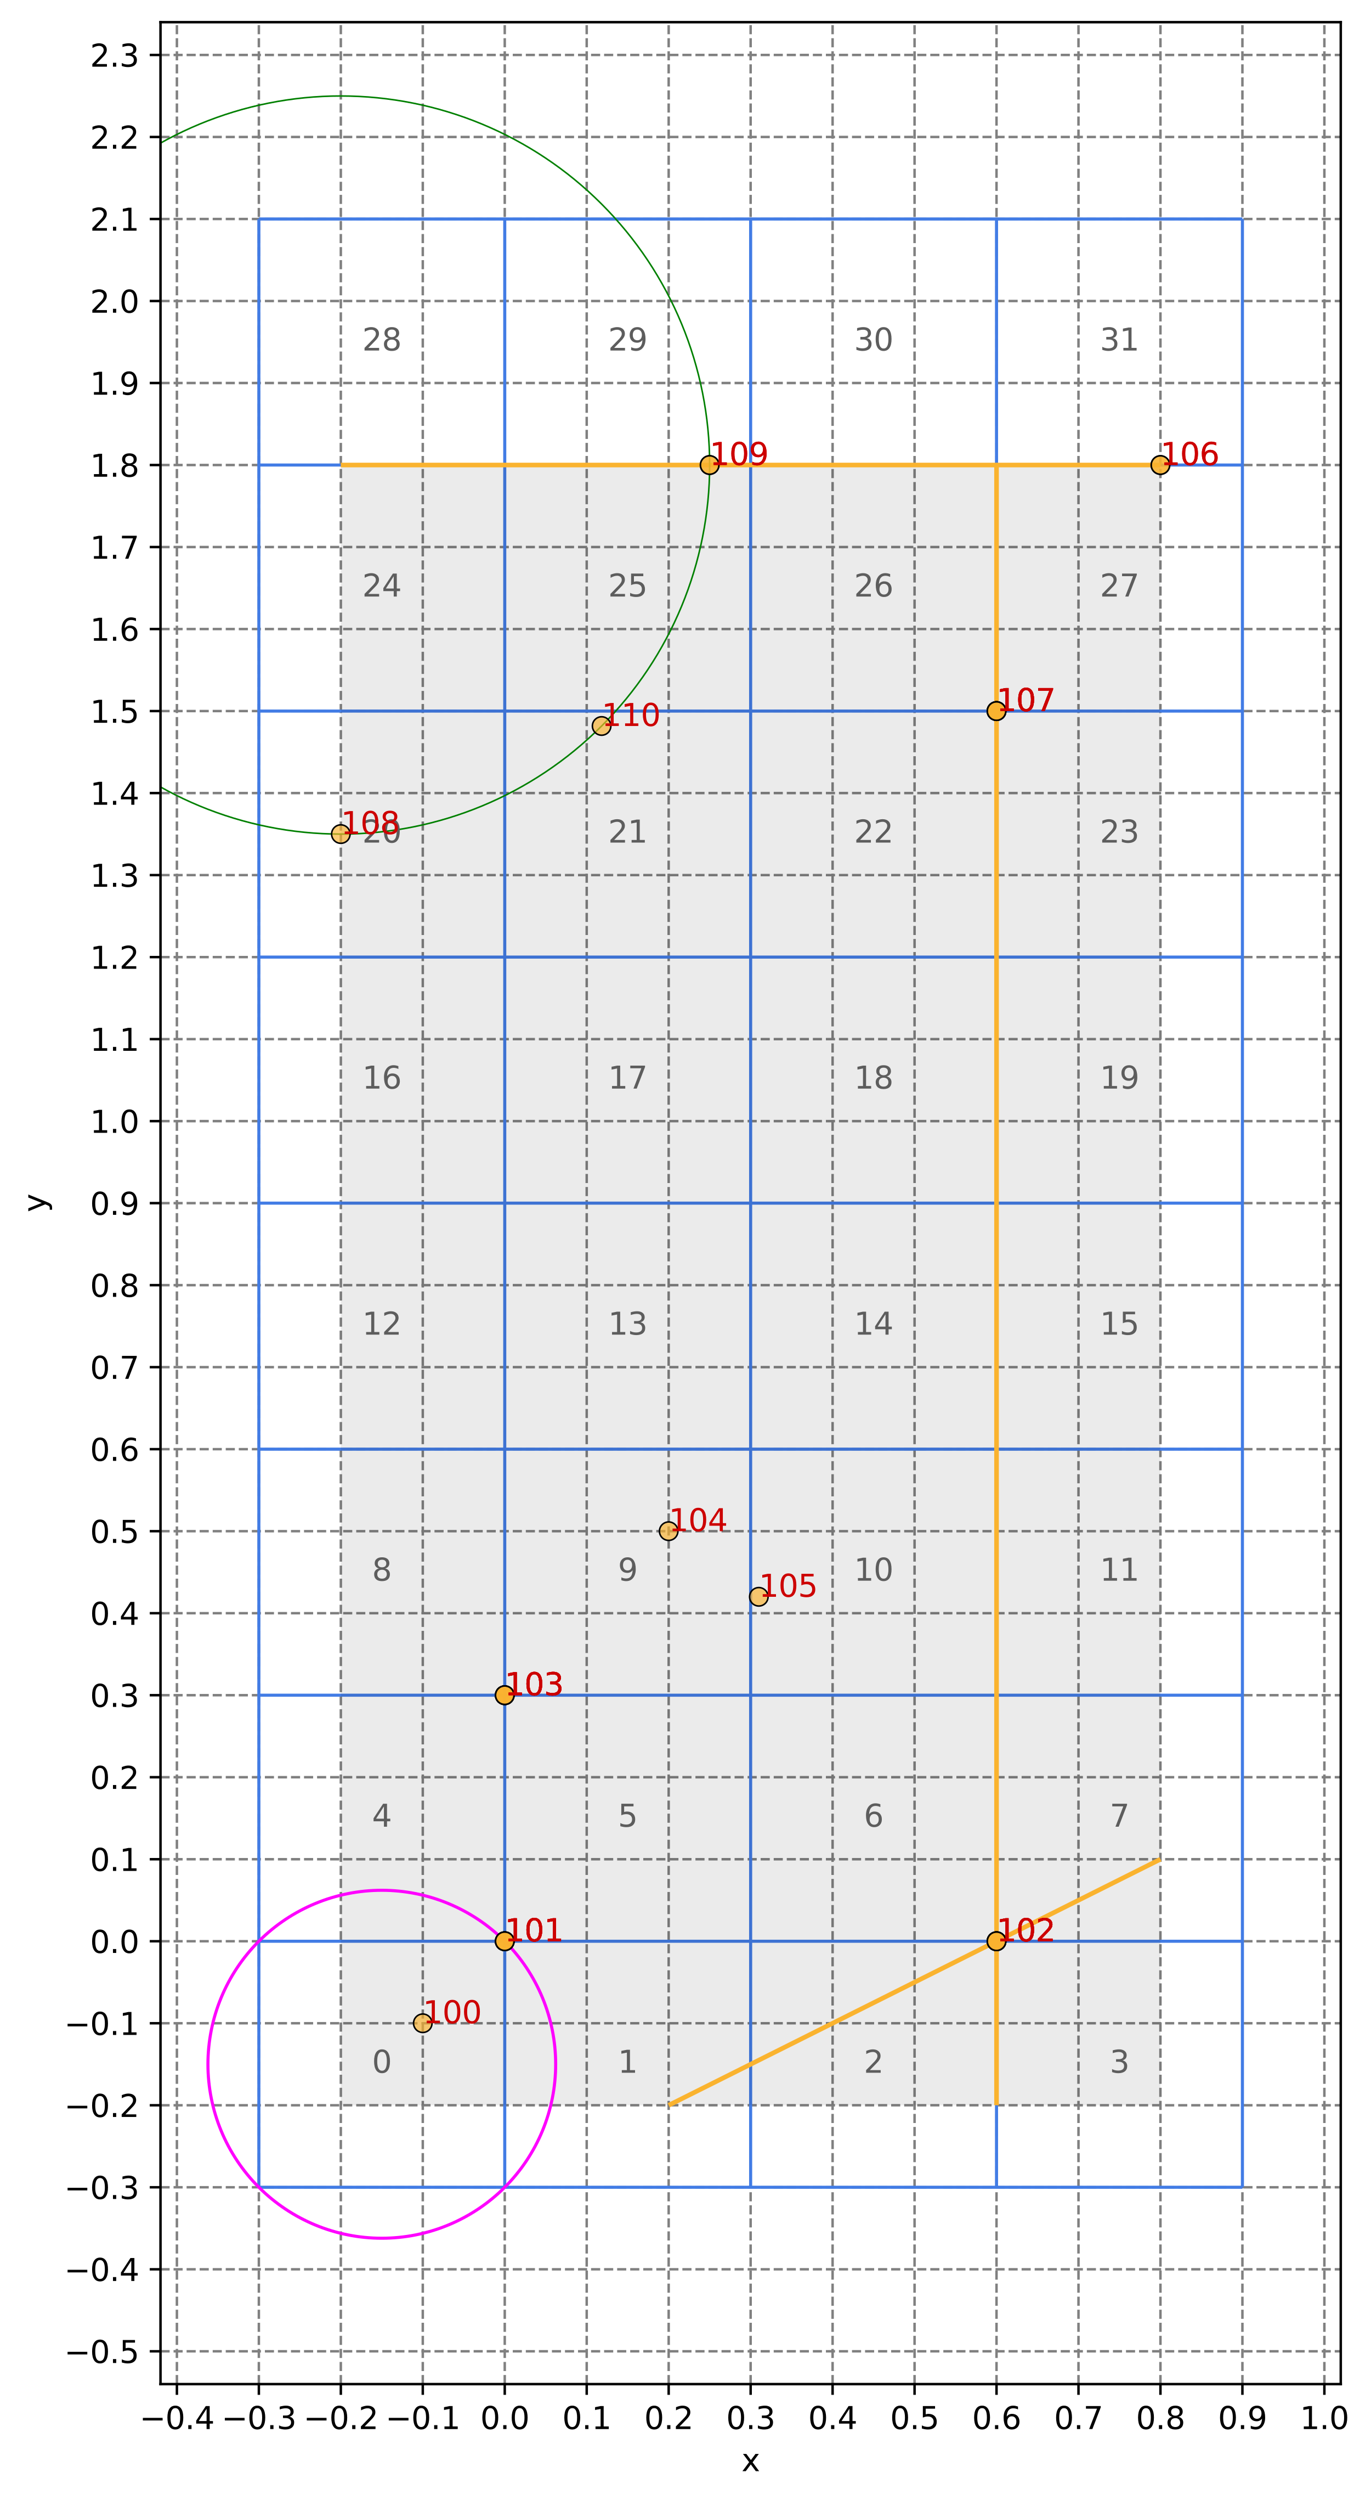 <?xml version="1.0" encoding="utf-8" standalone="no"?>
<!DOCTYPE svg PUBLIC "-//W3C//DTD SVG 1.1//EN"
  "http://www.w3.org/Graphics/SVG/1.1/DTD/svg11.dtd">
<svg xmlns:xlink="http://www.w3.org/1999/xlink" width="445.547pt" height="811.88pt" viewBox="0 0 445.547 811.88" xmlns="http://www.w3.org/2000/svg" version="1.1">
 <defs>
  <style type="text/css">*{stroke-linejoin: round; stroke-linecap: butt}</style>
 </defs>
 <g id="figure_1">
  <g id="patch_1">
   <path d="M 0 811.88 
L 445.547 811.88 
L 445.547 0 
L 0 0 
z
" style="fill: #ffffff"/>
  </g>
  <g id="axes_1">
   <g id="patch_2">
    <path d="M 52.161 774.323 
L 435.723 774.323 
L 435.723 7.2 
L 52.161 7.2 
z
" style="fill: #ffffff"/>
   </g>
   <g id="matplotlib.axis_1">
    <g id="xtick_1">
     <g id="line2d_1">
      <path d="M 57.488 774.323 
L 57.488 7.2 
" clip-path="url(#p097ead4826)" style="fill: none; stroke-dasharray: 2.96,1.28; stroke-dashoffset: 0; stroke: #808080; stroke-width: 0.8"/>
     </g>
     <g id="line2d_2">
      <defs>
       <path id="m573b7345fd" d="M 0 0 
L 0 3.5 
" style="stroke: #000000; stroke-width: 0.8"/>
      </defs>
      <g>
       <use xlink:href="#m573b7345fd" x="57.488" y="774.323" style="stroke: #000000; stroke-width: 0.8"/>
      </g>
     </g>
     <g id="text_1">
      <!-- −0.4 -->
      <g transform="translate(45.347 788.922)scale(0.1 -0.1)">
       <defs>
        <path id="DejaVuSans-2212" d="M 678 2272 
L 4684 2272 
L 4684 1741 
L 678 1741 
L 678 2272 
z
" transform="scale(0.016)"/>
        <path id="DejaVuSans-30" d="M 2034 4250 
Q 1547 4250 1301 3770 
Q 1056 3291 1056 2328 
Q 1056 1369 1301 889 
Q 1547 409 2034 409 
Q 2525 409 2770 889 
Q 3016 1369 3016 2328 
Q 3016 3291 2770 3770 
Q 2525 4250 2034 4250 
z
M 2034 4750 
Q 2819 4750 3233 4129 
Q 3647 3509 3647 2328 
Q 3647 1150 3233 529 
Q 2819 -91 2034 -91 
Q 1250 -91 836 529 
Q 422 1150 422 2328 
Q 422 3509 836 4129 
Q 1250 4750 2034 4750 
z
" transform="scale(0.016)"/>
        <path id="DejaVuSans-2e" d="M 684 794 
L 1344 794 
L 1344 0 
L 684 0 
L 684 794 
z
" transform="scale(0.016)"/>
        <path id="DejaVuSans-34" d="M 2419 4116 
L 825 1625 
L 2419 1625 
L 2419 4116 
z
M 2253 4666 
L 3047 4666 
L 3047 1625 
L 3713 1625 
L 3713 1100 
L 3047 1100 
L 3047 0 
L 2419 0 
L 2419 1100 
L 313 1100 
L 313 1709 
L 2253 4666 
z
" transform="scale(0.016)"/>
       </defs>
       <use xlink:href="#DejaVuSans-2212"/>
       <use xlink:href="#DejaVuSans-30" x="83.789"/>
       <use xlink:href="#DejaVuSans-2e" x="147.412"/>
       <use xlink:href="#DejaVuSans-34" x="179.199"/>
      </g>
     </g>
    </g>
    <g id="xtick_2">
     <g id="line2d_3">
      <path d="M 84.124 774.323 
L 84.124 7.2 
" clip-path="url(#p097ead4826)" style="fill: none; stroke-dasharray: 2.96,1.28; stroke-dashoffset: 0; stroke: #808080; stroke-width: 0.8"/>
     </g>
     <g id="line2d_4">
      <g>
       <use xlink:href="#m573b7345fd" x="84.124" y="774.323" style="stroke: #000000; stroke-width: 0.8"/>
      </g>
     </g>
     <g id="text_2">
      <!-- −0.3 -->
      <g transform="translate(71.983 788.922)scale(0.1 -0.1)">
       <defs>
        <path id="DejaVuSans-33" d="M 2597 2516 
Q 3050 2419 3304 2112 
Q 3559 1806 3559 1356 
Q 3559 666 3084 287 
Q 2609 -91 1734 -91 
Q 1441 -91 1130 -33 
Q 819 25 488 141 
L 488 750 
Q 750 597 1062 519 
Q 1375 441 1716 441 
Q 2309 441 2620 675 
Q 2931 909 2931 1356 
Q 2931 1769 2642 2001 
Q 2353 2234 1838 2234 
L 1294 2234 
L 1294 2753 
L 1863 2753 
Q 2328 2753 2575 2939 
Q 2822 3125 2822 3475 
Q 2822 3834 2567 4026 
Q 2313 4219 1838 4219 
Q 1578 4219 1281 4162 
Q 984 4106 628 3988 
L 628 4550 
Q 988 4650 1302 4700 
Q 1616 4750 1894 4750 
Q 2613 4750 3031 4423 
Q 3450 4097 3450 3541 
Q 3450 3153 3228 2886 
Q 3006 2619 2597 2516 
z
" transform="scale(0.016)"/>
       </defs>
       <use xlink:href="#DejaVuSans-2212"/>
       <use xlink:href="#DejaVuSans-30" x="83.789"/>
       <use xlink:href="#DejaVuSans-2e" x="147.412"/>
       <use xlink:href="#DejaVuSans-33" x="179.199"/>
      </g>
     </g>
    </g>
    <g id="xtick_3">
     <g id="line2d_5">
      <path d="M 110.761 774.323 
L 110.761 7.2 
" clip-path="url(#p097ead4826)" style="fill: none; stroke-dasharray: 2.96,1.28; stroke-dashoffset: 0; stroke: #808080; stroke-width: 0.8"/>
     </g>
     <g id="line2d_6">
      <g>
       <use xlink:href="#m573b7345fd" x="110.761" y="774.323" style="stroke: #000000; stroke-width: 0.8"/>
      </g>
     </g>
     <g id="text_3">
      <!-- −0.2 -->
      <g transform="translate(98.619 788.922)scale(0.1 -0.1)">
       <defs>
        <path id="DejaVuSans-32" d="M 1228 531 
L 3431 531 
L 3431 0 
L 469 0 
L 469 531 
Q 828 903 1448 1529 
Q 2069 2156 2228 2338 
Q 2531 2678 2651 2914 
Q 2772 3150 2772 3378 
Q 2772 3750 2511 3984 
Q 2250 4219 1831 4219 
Q 1534 4219 1204 4116 
Q 875 4013 500 3803 
L 500 4441 
Q 881 4594 1212 4672 
Q 1544 4750 1819 4750 
Q 2544 4750 2975 4387 
Q 3406 4025 3406 3419 
Q 3406 3131 3298 2873 
Q 3191 2616 2906 2266 
Q 2828 2175 2409 1742 
Q 1991 1309 1228 531 
z
" transform="scale(0.016)"/>
       </defs>
       <use xlink:href="#DejaVuSans-2212"/>
       <use xlink:href="#DejaVuSans-30" x="83.789"/>
       <use xlink:href="#DejaVuSans-2e" x="147.412"/>
       <use xlink:href="#DejaVuSans-32" x="179.199"/>
      </g>
     </g>
    </g>
    <g id="xtick_4">
     <g id="line2d_7">
      <path d="M 137.397 774.323 
L 137.397 7.2 
" clip-path="url(#p097ead4826)" style="fill: none; stroke-dasharray: 2.96,1.28; stroke-dashoffset: 0; stroke: #808080; stroke-width: 0.8"/>
     </g>
     <g id="line2d_8">
      <g>
       <use xlink:href="#m573b7345fd" x="137.397" y="774.323" style="stroke: #000000; stroke-width: 0.8"/>
      </g>
     </g>
     <g id="text_4">
      <!-- −0.1 -->
      <g transform="translate(125.255 788.922)scale(0.1 -0.1)">
       <defs>
        <path id="DejaVuSans-31" d="M 794 531 
L 1825 531 
L 1825 4091 
L 703 3866 
L 703 4441 
L 1819 4666 
L 2450 4666 
L 2450 531 
L 3481 531 
L 3481 0 
L 794 0 
L 794 531 
z
" transform="scale(0.016)"/>
       </defs>
       <use xlink:href="#DejaVuSans-2212"/>
       <use xlink:href="#DejaVuSans-30" x="83.789"/>
       <use xlink:href="#DejaVuSans-2e" x="147.412"/>
       <use xlink:href="#DejaVuSans-31" x="179.199"/>
      </g>
     </g>
    </g>
    <g id="xtick_5">
     <g id="line2d_9">
      <path d="M 164.033 774.323 
L 164.033 7.2 
" clip-path="url(#p097ead4826)" style="fill: none; stroke-dasharray: 2.96,1.28; stroke-dashoffset: 0; stroke: #808080; stroke-width: 0.8"/>
     </g>
     <g id="line2d_10">
      <g>
       <use xlink:href="#m573b7345fd" x="164.033" y="774.323" style="stroke: #000000; stroke-width: 0.8"/>
      </g>
     </g>
     <g id="text_5">
      <!-- 0.0 -->
      <g transform="translate(156.082 788.922)scale(0.1 -0.1)">
       <use xlink:href="#DejaVuSans-30"/>
       <use xlink:href="#DejaVuSans-2e" x="63.623"/>
       <use xlink:href="#DejaVuSans-30" x="95.41"/>
      </g>
     </g>
    </g>
    <g id="xtick_6">
     <g id="line2d_11">
      <path d="M 190.669 774.323 
L 190.669 7.2 
" clip-path="url(#p097ead4826)" style="fill: none; stroke-dasharray: 2.96,1.28; stroke-dashoffset: 0; stroke: #808080; stroke-width: 0.8"/>
     </g>
     <g id="line2d_12">
      <g>
       <use xlink:href="#m573b7345fd" x="190.669" y="774.323" style="stroke: #000000; stroke-width: 0.8"/>
      </g>
     </g>
     <g id="text_6">
      <!-- 0.1 -->
      <g transform="translate(182.718 788.922)scale(0.1 -0.1)">
       <use xlink:href="#DejaVuSans-30"/>
       <use xlink:href="#DejaVuSans-2e" x="63.623"/>
       <use xlink:href="#DejaVuSans-31" x="95.41"/>
      </g>
     </g>
    </g>
    <g id="xtick_7">
     <g id="line2d_13">
      <path d="M 217.306 774.323 
L 217.306 7.2 
" clip-path="url(#p097ead4826)" style="fill: none; stroke-dasharray: 2.96,1.28; stroke-dashoffset: 0; stroke: #808080; stroke-width: 0.8"/>
     </g>
     <g id="line2d_14">
      <g>
       <use xlink:href="#m573b7345fd" x="217.306" y="774.323" style="stroke: #000000; stroke-width: 0.8"/>
      </g>
     </g>
     <g id="text_7">
      <!-- 0.2 -->
      <g transform="translate(209.354 788.922)scale(0.1 -0.1)">
       <use xlink:href="#DejaVuSans-30"/>
       <use xlink:href="#DejaVuSans-2e" x="63.623"/>
       <use xlink:href="#DejaVuSans-32" x="95.41"/>
      </g>
     </g>
    </g>
    <g id="xtick_8">
     <g id="line2d_15">
      <path d="M 243.942 774.323 
L 243.942 7.2 
" clip-path="url(#p097ead4826)" style="fill: none; stroke-dasharray: 2.96,1.28; stroke-dashoffset: 0; stroke: #808080; stroke-width: 0.8"/>
     </g>
     <g id="line2d_16">
      <g>
       <use xlink:href="#m573b7345fd" x="243.942" y="774.323" style="stroke: #000000; stroke-width: 0.8"/>
      </g>
     </g>
     <g id="text_8">
      <!-- 0.3 -->
      <g transform="translate(235.99 788.922)scale(0.1 -0.1)">
       <use xlink:href="#DejaVuSans-30"/>
       <use xlink:href="#DejaVuSans-2e" x="63.623"/>
       <use xlink:href="#DejaVuSans-33" x="95.41"/>
      </g>
     </g>
    </g>
    <g id="xtick_9">
     <g id="line2d_17">
      <path d="M 270.578 774.323 
L 270.578 7.2 
" clip-path="url(#p097ead4826)" style="fill: none; stroke-dasharray: 2.96,1.28; stroke-dashoffset: 0; stroke: #808080; stroke-width: 0.8"/>
     </g>
     <g id="line2d_18">
      <g>
       <use xlink:href="#m573b7345fd" x="270.578" y="774.323" style="stroke: #000000; stroke-width: 0.8"/>
      </g>
     </g>
     <g id="text_9">
      <!-- 0.4 -->
      <g transform="translate(262.626 788.922)scale(0.1 -0.1)">
       <use xlink:href="#DejaVuSans-30"/>
       <use xlink:href="#DejaVuSans-2e" x="63.623"/>
       <use xlink:href="#DejaVuSans-34" x="95.41"/>
      </g>
     </g>
    </g>
    <g id="xtick_10">
     <g id="line2d_19">
      <path d="M 297.214 774.323 
L 297.214 7.2 
" clip-path="url(#p097ead4826)" style="fill: none; stroke-dasharray: 2.96,1.28; stroke-dashoffset: 0; stroke: #808080; stroke-width: 0.8"/>
     </g>
     <g id="line2d_20">
      <g>
       <use xlink:href="#m573b7345fd" x="297.214" y="774.323" style="stroke: #000000; stroke-width: 0.8"/>
      </g>
     </g>
     <g id="text_10">
      <!-- 0.5 -->
      <g transform="translate(289.263 788.922)scale(0.1 -0.1)">
       <defs>
        <path id="DejaVuSans-35" d="M 691 4666 
L 3169 4666 
L 3169 4134 
L 1269 4134 
L 1269 2991 
Q 1406 3038 1543 3061 
Q 1681 3084 1819 3084 
Q 2600 3084 3056 2656 
Q 3513 2228 3513 1497 
Q 3513 744 3044 326 
Q 2575 -91 1722 -91 
Q 1428 -91 1123 -41 
Q 819 9 494 109 
L 494 744 
Q 775 591 1075 516 
Q 1375 441 1709 441 
Q 2250 441 2565 725 
Q 2881 1009 2881 1497 
Q 2881 1984 2565 2268 
Q 2250 2553 1709 2553 
Q 1456 2553 1204 2497 
Q 953 2441 691 2322 
L 691 4666 
z
" transform="scale(0.016)"/>
       </defs>
       <use xlink:href="#DejaVuSans-30"/>
       <use xlink:href="#DejaVuSans-2e" x="63.623"/>
       <use xlink:href="#DejaVuSans-35" x="95.41"/>
      </g>
     </g>
    </g>
    <g id="xtick_11">
     <g id="line2d_21">
      <path d="M 323.85 774.323 
L 323.85 7.2 
" clip-path="url(#p097ead4826)" style="fill: none; stroke-dasharray: 2.96,1.28; stroke-dashoffset: 0; stroke: #808080; stroke-width: 0.8"/>
     </g>
     <g id="line2d_22">
      <g>
       <use xlink:href="#m573b7345fd" x="323.85" y="774.323" style="stroke: #000000; stroke-width: 0.8"/>
      </g>
     </g>
     <g id="text_11">
      <!-- 0.6 -->
      <g transform="translate(315.899 788.922)scale(0.1 -0.1)">
       <defs>
        <path id="DejaVuSans-36" d="M 2113 2584 
Q 1688 2584 1439 2293 
Q 1191 2003 1191 1497 
Q 1191 994 1439 701 
Q 1688 409 2113 409 
Q 2538 409 2786 701 
Q 3034 994 3034 1497 
Q 3034 2003 2786 2293 
Q 2538 2584 2113 2584 
z
M 3366 4563 
L 3366 3988 
Q 3128 4100 2886 4159 
Q 2644 4219 2406 4219 
Q 1781 4219 1451 3797 
Q 1122 3375 1075 2522 
Q 1259 2794 1537 2939 
Q 1816 3084 2150 3084 
Q 2853 3084 3261 2657 
Q 3669 2231 3669 1497 
Q 3669 778 3244 343 
Q 2819 -91 2113 -91 
Q 1303 -91 875 529 
Q 447 1150 447 2328 
Q 447 3434 972 4092 
Q 1497 4750 2381 4750 
Q 2619 4750 2861 4703 
Q 3103 4656 3366 4563 
z
" transform="scale(0.016)"/>
       </defs>
       <use xlink:href="#DejaVuSans-30"/>
       <use xlink:href="#DejaVuSans-2e" x="63.623"/>
       <use xlink:href="#DejaVuSans-36" x="95.41"/>
      </g>
     </g>
    </g>
    <g id="xtick_12">
     <g id="line2d_23">
      <path d="M 350.487 774.323 
L 350.487 7.2 
" clip-path="url(#p097ead4826)" style="fill: none; stroke-dasharray: 2.96,1.28; stroke-dashoffset: 0; stroke: #808080; stroke-width: 0.8"/>
     </g>
     <g id="line2d_24">
      <g>
       <use xlink:href="#m573b7345fd" x="350.487" y="774.323" style="stroke: #000000; stroke-width: 0.8"/>
      </g>
     </g>
     <g id="text_12">
      <!-- 0.7 -->
      <g transform="translate(342.535 788.922)scale(0.1 -0.1)">
       <defs>
        <path id="DejaVuSans-37" d="M 525 4666 
L 3525 4666 
L 3525 4397 
L 1831 0 
L 1172 0 
L 2766 4134 
L 525 4134 
L 525 4666 
z
" transform="scale(0.016)"/>
       </defs>
       <use xlink:href="#DejaVuSans-30"/>
       <use xlink:href="#DejaVuSans-2e" x="63.623"/>
       <use xlink:href="#DejaVuSans-37" x="95.41"/>
      </g>
     </g>
    </g>
    <g id="xtick_13">
     <g id="line2d_25">
      <path d="M 377.123 774.323 
L 377.123 7.2 
" clip-path="url(#p097ead4826)" style="fill: none; stroke-dasharray: 2.96,1.28; stroke-dashoffset: 0; stroke: #808080; stroke-width: 0.8"/>
     </g>
     <g id="line2d_26">
      <g>
       <use xlink:href="#m573b7345fd" x="377.123" y="774.323" style="stroke: #000000; stroke-width: 0.8"/>
      </g>
     </g>
     <g id="text_13">
      <!-- 0.8 -->
      <g transform="translate(369.171 788.922)scale(0.1 -0.1)">
       <defs>
        <path id="DejaVuSans-38" d="M 2034 2216 
Q 1584 2216 1326 1975 
Q 1069 1734 1069 1313 
Q 1069 891 1326 650 
Q 1584 409 2034 409 
Q 2484 409 2743 651 
Q 3003 894 3003 1313 
Q 3003 1734 2745 1975 
Q 2488 2216 2034 2216 
z
M 1403 2484 
Q 997 2584 770 2862 
Q 544 3141 544 3541 
Q 544 4100 942 4425 
Q 1341 4750 2034 4750 
Q 2731 4750 3128 4425 
Q 3525 4100 3525 3541 
Q 3525 3141 3298 2862 
Q 3072 2584 2669 2484 
Q 3125 2378 3379 2068 
Q 3634 1759 3634 1313 
Q 3634 634 3220 271 
Q 2806 -91 2034 -91 
Q 1263 -91 848 271 
Q 434 634 434 1313 
Q 434 1759 690 2068 
Q 947 2378 1403 2484 
z
M 1172 3481 
Q 1172 3119 1398 2916 
Q 1625 2713 2034 2713 
Q 2441 2713 2670 2916 
Q 2900 3119 2900 3481 
Q 2900 3844 2670 4047 
Q 2441 4250 2034 4250 
Q 1625 4250 1398 4047 
Q 1172 3844 1172 3481 
z
" transform="scale(0.016)"/>
       </defs>
       <use xlink:href="#DejaVuSans-30"/>
       <use xlink:href="#DejaVuSans-2e" x="63.623"/>
       <use xlink:href="#DejaVuSans-38" x="95.41"/>
      </g>
     </g>
    </g>
    <g id="xtick_14">
     <g id="line2d_27">
      <path d="M 403.759 774.323 
L 403.759 7.2 
" clip-path="url(#p097ead4826)" style="fill: none; stroke-dasharray: 2.96,1.28; stroke-dashoffset: 0; stroke: #808080; stroke-width: 0.8"/>
     </g>
     <g id="line2d_28">
      <g>
       <use xlink:href="#m573b7345fd" x="403.759" y="774.323" style="stroke: #000000; stroke-width: 0.8"/>
      </g>
     </g>
     <g id="text_14">
      <!-- 0.9 -->
      <g transform="translate(395.808 788.922)scale(0.1 -0.1)">
       <defs>
        <path id="DejaVuSans-39" d="M 703 97 
L 703 672 
Q 941 559 1184 500 
Q 1428 441 1663 441 
Q 2288 441 2617 861 
Q 2947 1281 2994 2138 
Q 2813 1869 2534 1725 
Q 2256 1581 1919 1581 
Q 1219 1581 811 2004 
Q 403 2428 403 3163 
Q 403 3881 828 4315 
Q 1253 4750 1959 4750 
Q 2769 4750 3195 4129 
Q 3622 3509 3622 2328 
Q 3622 1225 3098 567 
Q 2575 -91 1691 -91 
Q 1453 -91 1209 -44 
Q 966 3 703 97 
z
M 1959 2075 
Q 2384 2075 2632 2365 
Q 2881 2656 2881 3163 
Q 2881 3666 2632 3958 
Q 2384 4250 1959 4250 
Q 1534 4250 1286 3958 
Q 1038 3666 1038 3163 
Q 1038 2656 1286 2365 
Q 1534 2075 1959 2075 
z
" transform="scale(0.016)"/>
       </defs>
       <use xlink:href="#DejaVuSans-30"/>
       <use xlink:href="#DejaVuSans-2e" x="63.623"/>
       <use xlink:href="#DejaVuSans-39" x="95.41"/>
      </g>
     </g>
    </g>
    <g id="xtick_15">
     <g id="line2d_29">
      <path d="M 430.395 774.323 
L 430.395 7.2 
" clip-path="url(#p097ead4826)" style="fill: none; stroke-dasharray: 2.96,1.28; stroke-dashoffset: 0; stroke: #808080; stroke-width: 0.8"/>
     </g>
     <g id="line2d_30">
      <g>
       <use xlink:href="#m573b7345fd" x="430.395" y="774.323" style="stroke: #000000; stroke-width: 0.8"/>
      </g>
     </g>
     <g id="text_15">
      <!-- 1.0 -->
      <g transform="translate(422.444 788.922)scale(0.1 -0.1)">
       <use xlink:href="#DejaVuSans-31"/>
       <use xlink:href="#DejaVuSans-2e" x="63.623"/>
       <use xlink:href="#DejaVuSans-30" x="95.41"/>
      </g>
     </g>
    </g>
    <g id="text_16">
     <!-- x -->
     <g transform="translate(240.982 802.6)scale(0.1 -0.1)">
      <defs>
       <path id="DejaVuSans-78" d="M 3513 3500 
L 2247 1797 
L 3578 0 
L 2900 0 
L 1881 1375 
L 863 0 
L 184 0 
L 1544 1831 
L 300 3500 
L 978 3500 
L 1906 2253 
L 2834 3500 
L 3513 3500 
z
" transform="scale(0.016)"/>
      </defs>
      <use xlink:href="#DejaVuSans-78"/>
     </g>
    </g>
   </g>
   <g id="matplotlib.axis_2">
    <g id="ytick_1">
     <g id="line2d_31">
      <path d="M 52.161 763.669 
L 435.723 763.669 
" clip-path="url(#p097ead4826)" style="fill: none; stroke-dasharray: 2.96,1.28; stroke-dashoffset: 0; stroke: #808080; stroke-width: 0.8"/>
     </g>
     <g id="line2d_32">
      <defs>
       <path id="mc893348d61" d="M 0 0 
L -3.5 0 
" style="stroke: #000000; stroke-width: 0.8"/>
      </defs>
      <g>
       <use xlink:href="#mc893348d61" x="52.161" y="763.669" style="stroke: #000000; stroke-width: 0.8"/>
      </g>
     </g>
     <g id="text_17">
      <!-- −0.5 -->
      <g transform="translate(20.878 767.468)scale(0.1 -0.1)">
       <use xlink:href="#DejaVuSans-2212"/>
       <use xlink:href="#DejaVuSans-30" x="83.789"/>
       <use xlink:href="#DejaVuSans-2e" x="147.412"/>
       <use xlink:href="#DejaVuSans-35" x="179.199"/>
      </g>
     </g>
    </g>
    <g id="ytick_2">
     <g id="line2d_33">
      <path d="M 52.161 737.033 
L 435.723 737.033 
" clip-path="url(#p097ead4826)" style="fill: none; stroke-dasharray: 2.96,1.28; stroke-dashoffset: 0; stroke: #808080; stroke-width: 0.8"/>
     </g>
     <g id="line2d_34">
      <g>
       <use xlink:href="#mc893348d61" x="52.161" y="737.033" style="stroke: #000000; stroke-width: 0.8"/>
      </g>
     </g>
     <g id="text_18">
      <!-- −0.4 -->
      <g transform="translate(20.878 740.832)scale(0.1 -0.1)">
       <use xlink:href="#DejaVuSans-2212"/>
       <use xlink:href="#DejaVuSans-30" x="83.789"/>
       <use xlink:href="#DejaVuSans-2e" x="147.412"/>
       <use xlink:href="#DejaVuSans-34" x="179.199"/>
      </g>
     </g>
    </g>
    <g id="ytick_3">
     <g id="line2d_35">
      <path d="M 52.161 710.396 
L 435.723 710.396 
" clip-path="url(#p097ead4826)" style="fill: none; stroke-dasharray: 2.96,1.28; stroke-dashoffset: 0; stroke: #808080; stroke-width: 0.8"/>
     </g>
     <g id="line2d_36">
      <g>
       <use xlink:href="#mc893348d61" x="52.161" y="710.396" style="stroke: #000000; stroke-width: 0.8"/>
      </g>
     </g>
     <g id="text_19">
      <!-- −0.3 -->
      <g transform="translate(20.878 714.196)scale(0.1 -0.1)">
       <use xlink:href="#DejaVuSans-2212"/>
       <use xlink:href="#DejaVuSans-30" x="83.789"/>
       <use xlink:href="#DejaVuSans-2e" x="147.412"/>
       <use xlink:href="#DejaVuSans-33" x="179.199"/>
      </g>
     </g>
    </g>
    <g id="ytick_4">
     <g id="line2d_37">
      <path d="M 52.161 683.76 
L 435.723 683.76 
" clip-path="url(#p097ead4826)" style="fill: none; stroke-dasharray: 2.96,1.28; stroke-dashoffset: 0; stroke: #808080; stroke-width: 0.8"/>
     </g>
     <g id="line2d_38">
      <g>
       <use xlink:href="#mc893348d61" x="52.161" y="683.76" style="stroke: #000000; stroke-width: 0.8"/>
      </g>
     </g>
     <g id="text_20">
      <!-- −0.2 -->
      <g transform="translate(20.878 687.559)scale(0.1 -0.1)">
       <use xlink:href="#DejaVuSans-2212"/>
       <use xlink:href="#DejaVuSans-30" x="83.789"/>
       <use xlink:href="#DejaVuSans-2e" x="147.412"/>
       <use xlink:href="#DejaVuSans-32" x="179.199"/>
      </g>
     </g>
    </g>
    <g id="ytick_5">
     <g id="line2d_39">
      <path d="M 52.161 657.124 
L 435.723 657.124 
" clip-path="url(#p097ead4826)" style="fill: none; stroke-dasharray: 2.96,1.28; stroke-dashoffset: 0; stroke: #808080; stroke-width: 0.8"/>
     </g>
     <g id="line2d_40">
      <g>
       <use xlink:href="#mc893348d61" x="52.161" y="657.124" style="stroke: #000000; stroke-width: 0.8"/>
      </g>
     </g>
     <g id="text_21">
      <!-- −0.1 -->
      <g transform="translate(20.878 660.923)scale(0.1 -0.1)">
       <use xlink:href="#DejaVuSans-2212"/>
       <use xlink:href="#DejaVuSans-30" x="83.789"/>
       <use xlink:href="#DejaVuSans-2e" x="147.412"/>
       <use xlink:href="#DejaVuSans-31" x="179.199"/>
      </g>
     </g>
    </g>
    <g id="ytick_6">
     <g id="line2d_41">
      <path d="M 52.161 630.488 
L 435.723 630.488 
" clip-path="url(#p097ead4826)" style="fill: none; stroke-dasharray: 2.96,1.28; stroke-dashoffset: 0; stroke: #808080; stroke-width: 0.8"/>
     </g>
     <g id="line2d_42">
      <g>
       <use xlink:href="#mc893348d61" x="52.161" y="630.488" style="stroke: #000000; stroke-width: 0.8"/>
      </g>
     </g>
     <g id="text_22">
      <!-- 0.0 -->
      <g transform="translate(29.258 634.287)scale(0.1 -0.1)">
       <use xlink:href="#DejaVuSans-30"/>
       <use xlink:href="#DejaVuSans-2e" x="63.623"/>
       <use xlink:href="#DejaVuSans-30" x="95.41"/>
      </g>
     </g>
    </g>
    <g id="ytick_7">
     <g id="line2d_43">
      <path d="M 52.161 603.851 
L 435.723 603.851 
" clip-path="url(#p097ead4826)" style="fill: none; stroke-dasharray: 2.96,1.28; stroke-dashoffset: 0; stroke: #808080; stroke-width: 0.8"/>
     </g>
     <g id="line2d_44">
      <g>
       <use xlink:href="#mc893348d61" x="52.161" y="603.851" style="stroke: #000000; stroke-width: 0.8"/>
      </g>
     </g>
     <g id="text_23">
      <!-- 0.1 -->
      <g transform="translate(29.258 607.651)scale(0.1 -0.1)">
       <use xlink:href="#DejaVuSans-30"/>
       <use xlink:href="#DejaVuSans-2e" x="63.623"/>
       <use xlink:href="#DejaVuSans-31" x="95.41"/>
      </g>
     </g>
    </g>
    <g id="ytick_8">
     <g id="line2d_45">
      <path d="M 52.161 577.215 
L 435.723 577.215 
" clip-path="url(#p097ead4826)" style="fill: none; stroke-dasharray: 2.96,1.28; stroke-dashoffset: 0; stroke: #808080; stroke-width: 0.8"/>
     </g>
     <g id="line2d_46">
      <g>
       <use xlink:href="#mc893348d61" x="52.161" y="577.215" style="stroke: #000000; stroke-width: 0.8"/>
      </g>
     </g>
     <g id="text_24">
      <!-- 0.2 -->
      <g transform="translate(29.258 581.014)scale(0.1 -0.1)">
       <use xlink:href="#DejaVuSans-30"/>
       <use xlink:href="#DejaVuSans-2e" x="63.623"/>
       <use xlink:href="#DejaVuSans-32" x="95.41"/>
      </g>
     </g>
    </g>
    <g id="ytick_9">
     <g id="line2d_47">
      <path d="M 52.161 550.579 
L 435.723 550.579 
" clip-path="url(#p097ead4826)" style="fill: none; stroke-dasharray: 2.96,1.28; stroke-dashoffset: 0; stroke: #808080; stroke-width: 0.8"/>
     </g>
     <g id="line2d_48">
      <g>
       <use xlink:href="#mc893348d61" x="52.161" y="550.579" style="stroke: #000000; stroke-width: 0.8"/>
      </g>
     </g>
     <g id="text_25">
      <!-- 0.3 -->
      <g transform="translate(29.258 554.378)scale(0.1 -0.1)">
       <use xlink:href="#DejaVuSans-30"/>
       <use xlink:href="#DejaVuSans-2e" x="63.623"/>
       <use xlink:href="#DejaVuSans-33" x="95.41"/>
      </g>
     </g>
    </g>
    <g id="ytick_10">
     <g id="line2d_49">
      <path d="M 52.161 523.943 
L 435.723 523.943 
" clip-path="url(#p097ead4826)" style="fill: none; stroke-dasharray: 2.96,1.28; stroke-dashoffset: 0; stroke: #808080; stroke-width: 0.8"/>
     </g>
     <g id="line2d_50">
      <g>
       <use xlink:href="#mc893348d61" x="52.161" y="523.943" style="stroke: #000000; stroke-width: 0.8"/>
      </g>
     </g>
     <g id="text_26">
      <!-- 0.4 -->
      <g transform="translate(29.258 527.742)scale(0.1 -0.1)">
       <use xlink:href="#DejaVuSans-30"/>
       <use xlink:href="#DejaVuSans-2e" x="63.623"/>
       <use xlink:href="#DejaVuSans-34" x="95.41"/>
      </g>
     </g>
    </g>
    <g id="ytick_11">
     <g id="line2d_51">
      <path d="M 52.161 497.307 
L 435.723 497.307 
" clip-path="url(#p097ead4826)" style="fill: none; stroke-dasharray: 2.96,1.28; stroke-dashoffset: 0; stroke: #808080; stroke-width: 0.8"/>
     </g>
     <g id="line2d_52">
      <g>
       <use xlink:href="#mc893348d61" x="52.161" y="497.307" style="stroke: #000000; stroke-width: 0.8"/>
      </g>
     </g>
     <g id="text_27">
      <!-- 0.5 -->
      <g transform="translate(29.258 501.106)scale(0.1 -0.1)">
       <use xlink:href="#DejaVuSans-30"/>
       <use xlink:href="#DejaVuSans-2e" x="63.623"/>
       <use xlink:href="#DejaVuSans-35" x="95.41"/>
      </g>
     </g>
    </g>
    <g id="ytick_12">
     <g id="line2d_53">
      <path d="M 52.161 470.67 
L 435.723 470.67 
" clip-path="url(#p097ead4826)" style="fill: none; stroke-dasharray: 2.96,1.28; stroke-dashoffset: 0; stroke: #808080; stroke-width: 0.8"/>
     </g>
     <g id="line2d_54">
      <g>
       <use xlink:href="#mc893348d61" x="52.161" y="470.67" style="stroke: #000000; stroke-width: 0.8"/>
      </g>
     </g>
     <g id="text_28">
      <!-- 0.6 -->
      <g transform="translate(29.258 474.47)scale(0.1 -0.1)">
       <use xlink:href="#DejaVuSans-30"/>
       <use xlink:href="#DejaVuSans-2e" x="63.623"/>
       <use xlink:href="#DejaVuSans-36" x="95.41"/>
      </g>
     </g>
    </g>
    <g id="ytick_13">
     <g id="line2d_55">
      <path d="M 52.161 444.034 
L 435.723 444.034 
" clip-path="url(#p097ead4826)" style="fill: none; stroke-dasharray: 2.96,1.28; stroke-dashoffset: 0; stroke: #808080; stroke-width: 0.8"/>
     </g>
     <g id="line2d_56">
      <g>
       <use xlink:href="#mc893348d61" x="52.161" y="444.034" style="stroke: #000000; stroke-width: 0.8"/>
      </g>
     </g>
     <g id="text_29">
      <!-- 0.7 -->
      <g transform="translate(29.258 447.833)scale(0.1 -0.1)">
       <use xlink:href="#DejaVuSans-30"/>
       <use xlink:href="#DejaVuSans-2e" x="63.623"/>
       <use xlink:href="#DejaVuSans-37" x="95.41"/>
      </g>
     </g>
    </g>
    <g id="ytick_14">
     <g id="line2d_57">
      <path d="M 52.161 417.398 
L 435.723 417.398 
" clip-path="url(#p097ead4826)" style="fill: none; stroke-dasharray: 2.96,1.28; stroke-dashoffset: 0; stroke: #808080; stroke-width: 0.8"/>
     </g>
     <g id="line2d_58">
      <g>
       <use xlink:href="#mc893348d61" x="52.161" y="417.398" style="stroke: #000000; stroke-width: 0.8"/>
      </g>
     </g>
     <g id="text_30">
      <!-- 0.8 -->
      <g transform="translate(29.258 421.197)scale(0.1 -0.1)">
       <use xlink:href="#DejaVuSans-30"/>
       <use xlink:href="#DejaVuSans-2e" x="63.623"/>
       <use xlink:href="#DejaVuSans-38" x="95.41"/>
      </g>
     </g>
    </g>
    <g id="ytick_15">
     <g id="line2d_59">
      <path d="M 52.161 390.762 
L 435.723 390.762 
" clip-path="url(#p097ead4826)" style="fill: none; stroke-dasharray: 2.96,1.28; stroke-dashoffset: 0; stroke: #808080; stroke-width: 0.8"/>
     </g>
     <g id="line2d_60">
      <g>
       <use xlink:href="#mc893348d61" x="52.161" y="390.762" style="stroke: #000000; stroke-width: 0.8"/>
      </g>
     </g>
     <g id="text_31">
      <!-- 0.9 -->
      <g transform="translate(29.258 394.561)scale(0.1 -0.1)">
       <use xlink:href="#DejaVuSans-30"/>
       <use xlink:href="#DejaVuSans-2e" x="63.623"/>
       <use xlink:href="#DejaVuSans-39" x="95.41"/>
      </g>
     </g>
    </g>
    <g id="ytick_16">
     <g id="line2d_61">
      <path d="M 52.161 364.125 
L 435.723 364.125 
" clip-path="url(#p097ead4826)" style="fill: none; stroke-dasharray: 2.96,1.28; stroke-dashoffset: 0; stroke: #808080; stroke-width: 0.8"/>
     </g>
     <g id="line2d_62">
      <g>
       <use xlink:href="#mc893348d61" x="52.161" y="364.125" style="stroke: #000000; stroke-width: 0.8"/>
      </g>
     </g>
     <g id="text_32">
      <!-- 1.0 -->
      <g transform="translate(29.258 367.925)scale(0.1 -0.1)">
       <use xlink:href="#DejaVuSans-31"/>
       <use xlink:href="#DejaVuSans-2e" x="63.623"/>
       <use xlink:href="#DejaVuSans-30" x="95.41"/>
      </g>
     </g>
    </g>
    <g id="ytick_17">
     <g id="line2d_63">
      <path d="M 52.161 337.489 
L 435.723 337.489 
" clip-path="url(#p097ead4826)" style="fill: none; stroke-dasharray: 2.96,1.28; stroke-dashoffset: 0; stroke: #808080; stroke-width: 0.8"/>
     </g>
     <g id="line2d_64">
      <g>
       <use xlink:href="#mc893348d61" x="52.161" y="337.489" style="stroke: #000000; stroke-width: 0.8"/>
      </g>
     </g>
     <g id="text_33">
      <!-- 1.1 -->
      <g transform="translate(29.258 341.288)scale(0.1 -0.1)">
       <use xlink:href="#DejaVuSans-31"/>
       <use xlink:href="#DejaVuSans-2e" x="63.623"/>
       <use xlink:href="#DejaVuSans-31" x="95.41"/>
      </g>
     </g>
    </g>
    <g id="ytick_18">
     <g id="line2d_65">
      <path d="M 52.161 310.853 
L 435.723 310.853 
" clip-path="url(#p097ead4826)" style="fill: none; stroke-dasharray: 2.96,1.28; stroke-dashoffset: 0; stroke: #808080; stroke-width: 0.8"/>
     </g>
     <g id="line2d_66">
      <g>
       <use xlink:href="#mc893348d61" x="52.161" y="310.853" style="stroke: #000000; stroke-width: 0.8"/>
      </g>
     </g>
     <g id="text_34">
      <!-- 1.2 -->
      <g transform="translate(29.258 314.652)scale(0.1 -0.1)">
       <use xlink:href="#DejaVuSans-31"/>
       <use xlink:href="#DejaVuSans-2e" x="63.623"/>
       <use xlink:href="#DejaVuSans-32" x="95.41"/>
      </g>
     </g>
    </g>
    <g id="ytick_19">
     <g id="line2d_67">
      <path d="M 52.161 284.217 
L 435.723 284.217 
" clip-path="url(#p097ead4826)" style="fill: none; stroke-dasharray: 2.96,1.28; stroke-dashoffset: 0; stroke: #808080; stroke-width: 0.8"/>
     </g>
     <g id="line2d_68">
      <g>
       <use xlink:href="#mc893348d61" x="52.161" y="284.217" style="stroke: #000000; stroke-width: 0.8"/>
      </g>
     </g>
     <g id="text_35">
      <!-- 1.3 -->
      <g transform="translate(29.258 288.016)scale(0.1 -0.1)">
       <use xlink:href="#DejaVuSans-31"/>
       <use xlink:href="#DejaVuSans-2e" x="63.623"/>
       <use xlink:href="#DejaVuSans-33" x="95.41"/>
      </g>
     </g>
    </g>
    <g id="ytick_20">
     <g id="line2d_69">
      <path d="M 52.161 257.581 
L 435.723 257.581 
" clip-path="url(#p097ead4826)" style="fill: none; stroke-dasharray: 2.96,1.28; stroke-dashoffset: 0; stroke: #808080; stroke-width: 0.8"/>
     </g>
     <g id="line2d_70">
      <g>
       <use xlink:href="#mc893348d61" x="52.161" y="257.581" style="stroke: #000000; stroke-width: 0.8"/>
      </g>
     </g>
     <g id="text_36">
      <!-- 1.4 -->
      <g transform="translate(29.258 261.38)scale(0.1 -0.1)">
       <use xlink:href="#DejaVuSans-31"/>
       <use xlink:href="#DejaVuSans-2e" x="63.623"/>
       <use xlink:href="#DejaVuSans-34" x="95.41"/>
      </g>
     </g>
    </g>
    <g id="ytick_21">
     <g id="line2d_71">
      <path d="M 52.161 230.944 
L 435.723 230.944 
" clip-path="url(#p097ead4826)" style="fill: none; stroke-dasharray: 2.96,1.28; stroke-dashoffset: 0; stroke: #808080; stroke-width: 0.8"/>
     </g>
     <g id="line2d_72">
      <g>
       <use xlink:href="#mc893348d61" x="52.161" y="230.944" style="stroke: #000000; stroke-width: 0.8"/>
      </g>
     </g>
     <g id="text_37">
      <!-- 1.5 -->
      <g transform="translate(29.258 234.744)scale(0.1 -0.1)">
       <use xlink:href="#DejaVuSans-31"/>
       <use xlink:href="#DejaVuSans-2e" x="63.623"/>
       <use xlink:href="#DejaVuSans-35" x="95.41"/>
      </g>
     </g>
    </g>
    <g id="ytick_22">
     <g id="line2d_73">
      <path d="M 52.161 204.308 
L 435.723 204.308 
" clip-path="url(#p097ead4826)" style="fill: none; stroke-dasharray: 2.96,1.28; stroke-dashoffset: 0; stroke: #808080; stroke-width: 0.8"/>
     </g>
     <g id="line2d_74">
      <g>
       <use xlink:href="#mc893348d61" x="52.161" y="204.308" style="stroke: #000000; stroke-width: 0.8"/>
      </g>
     </g>
     <g id="text_38">
      <!-- 1.6 -->
      <g transform="translate(29.258 208.107)scale(0.1 -0.1)">
       <use xlink:href="#DejaVuSans-31"/>
       <use xlink:href="#DejaVuSans-2e" x="63.623"/>
       <use xlink:href="#DejaVuSans-36" x="95.41"/>
      </g>
     </g>
    </g>
    <g id="ytick_23">
     <g id="line2d_75">
      <path d="M 52.161 177.672 
L 435.723 177.672 
" clip-path="url(#p097ead4826)" style="fill: none; stroke-dasharray: 2.96,1.28; stroke-dashoffset: 0; stroke: #808080; stroke-width: 0.8"/>
     </g>
     <g id="line2d_76">
      <g>
       <use xlink:href="#mc893348d61" x="52.161" y="177.672" style="stroke: #000000; stroke-width: 0.8"/>
      </g>
     </g>
     <g id="text_39">
      <!-- 1.7 -->
      <g transform="translate(29.258 181.471)scale(0.1 -0.1)">
       <use xlink:href="#DejaVuSans-31"/>
       <use xlink:href="#DejaVuSans-2e" x="63.623"/>
       <use xlink:href="#DejaVuSans-37" x="95.41"/>
      </g>
     </g>
    </g>
    <g id="ytick_24">
     <g id="line2d_77">
      <path d="M 52.161 151.036 
L 435.723 151.036 
" clip-path="url(#p097ead4826)" style="fill: none; stroke-dasharray: 2.96,1.28; stroke-dashoffset: 0; stroke: #808080; stroke-width: 0.8"/>
     </g>
     <g id="line2d_78">
      <g>
       <use xlink:href="#mc893348d61" x="52.161" y="151.036" style="stroke: #000000; stroke-width: 0.8"/>
      </g>
     </g>
     <g id="text_40">
      <!-- 1.8 -->
      <g transform="translate(29.258 154.835)scale(0.1 -0.1)">
       <use xlink:href="#DejaVuSans-31"/>
       <use xlink:href="#DejaVuSans-2e" x="63.623"/>
       <use xlink:href="#DejaVuSans-38" x="95.41"/>
      </g>
     </g>
    </g>
    <g id="ytick_25">
     <g id="line2d_79">
      <path d="M 52.161 124.399 
L 435.723 124.399 
" clip-path="url(#p097ead4826)" style="fill: none; stroke-dasharray: 2.96,1.28; stroke-dashoffset: 0; stroke: #808080; stroke-width: 0.8"/>
     </g>
     <g id="line2d_80">
      <g>
       <use xlink:href="#mc893348d61" x="52.161" y="124.399" style="stroke: #000000; stroke-width: 0.8"/>
      </g>
     </g>
     <g id="text_41">
      <!-- 1.9 -->
      <g transform="translate(29.258 128.199)scale(0.1 -0.1)">
       <use xlink:href="#DejaVuSans-31"/>
       <use xlink:href="#DejaVuSans-2e" x="63.623"/>
       <use xlink:href="#DejaVuSans-39" x="95.41"/>
      </g>
     </g>
    </g>
    <g id="ytick_26">
     <g id="line2d_81">
      <path d="M 52.161 97.763 
L 435.723 97.763 
" clip-path="url(#p097ead4826)" style="fill: none; stroke-dasharray: 2.96,1.28; stroke-dashoffset: 0; stroke: #808080; stroke-width: 0.8"/>
     </g>
     <g id="line2d_82">
      <g>
       <use xlink:href="#mc893348d61" x="52.161" y="97.763" style="stroke: #000000; stroke-width: 0.8"/>
      </g>
     </g>
     <g id="text_42">
      <!-- 2.0 -->
      <g transform="translate(29.258 101.562)scale(0.1 -0.1)">
       <use xlink:href="#DejaVuSans-32"/>
       <use xlink:href="#DejaVuSans-2e" x="63.623"/>
       <use xlink:href="#DejaVuSans-30" x="95.41"/>
      </g>
     </g>
    </g>
    <g id="ytick_27">
     <g id="line2d_83">
      <path d="M 52.161 71.127 
L 435.723 71.127 
" clip-path="url(#p097ead4826)" style="fill: none; stroke-dasharray: 2.96,1.28; stroke-dashoffset: 0; stroke: #808080; stroke-width: 0.8"/>
     </g>
     <g id="line2d_84">
      <g>
       <use xlink:href="#mc893348d61" x="52.161" y="71.127" style="stroke: #000000; stroke-width: 0.8"/>
      </g>
     </g>
     <g id="text_43">
      <!-- 2.1 -->
      <g transform="translate(29.258 74.926)scale(0.1 -0.1)">
       <use xlink:href="#DejaVuSans-32"/>
       <use xlink:href="#DejaVuSans-2e" x="63.623"/>
       <use xlink:href="#DejaVuSans-31" x="95.41"/>
      </g>
     </g>
    </g>
    <g id="ytick_28">
     <g id="line2d_85">
      <path d="M 52.161 44.491 
L 435.723 44.491 
" clip-path="url(#p097ead4826)" style="fill: none; stroke-dasharray: 2.96,1.28; stroke-dashoffset: 0; stroke: #808080; stroke-width: 0.8"/>
     </g>
     <g id="line2d_86">
      <g>
       <use xlink:href="#mc893348d61" x="52.161" y="44.491" style="stroke: #000000; stroke-width: 0.8"/>
      </g>
     </g>
     <g id="text_44">
      <!-- 2.2 -->
      <g transform="translate(29.258 48.29)scale(0.1 -0.1)">
       <use xlink:href="#DejaVuSans-32"/>
       <use xlink:href="#DejaVuSans-2e" x="63.623"/>
       <use xlink:href="#DejaVuSans-32" x="95.41"/>
      </g>
     </g>
    </g>
    <g id="ytick_29">
     <g id="line2d_87">
      <path d="M 52.161 17.854 
L 435.723 17.854 
" clip-path="url(#p097ead4826)" style="fill: none; stroke-dasharray: 2.96,1.28; stroke-dashoffset: 0; stroke: #808080; stroke-width: 0.8"/>
     </g>
     <g id="line2d_88">
      <g>
       <use xlink:href="#mc893348d61" x="52.161" y="17.854" style="stroke: #000000; stroke-width: 0.8"/>
      </g>
     </g>
     <g id="text_45">
      <!-- 2.3 -->
      <g transform="translate(29.258 21.654)scale(0.1 -0.1)">
       <use xlink:href="#DejaVuSans-32"/>
       <use xlink:href="#DejaVuSans-2e" x="63.623"/>
       <use xlink:href="#DejaVuSans-33" x="95.41"/>
      </g>
     </g>
    </g>
    <g id="text_46">
     <!-- y -->
     <g transform="translate(14.798 393.721)rotate(-90)scale(0.1 -0.1)">
      <defs>
       <path id="DejaVuSans-79" d="M 2059 -325 
Q 1816 -950 1584 -1140 
Q 1353 -1331 966 -1331 
L 506 -1331 
L 506 -850 
L 844 -850 
Q 1081 -850 1212 -737 
Q 1344 -625 1503 -206 
L 1606 56 
L 191 3500 
L 800 3500 
L 1894 763 
L 2988 3500 
L 3597 3500 
L 2059 -325 
z
" transform="scale(0.016)"/>
      </defs>
      <use xlink:href="#DejaVuSans-79"/>
     </g>
    </g>
   </g>
   <g id="patch_3">
    <path d="M 84.124 710.396 
L 84.124 71.127 
M 164.033 710.396 
L 164.033 71.127 
M 243.942 710.396 
L 243.942 71.127 
M 323.85 710.396 
L 323.85 71.127 
M 403.759 710.396 
L 403.759 71.127 
M 84.124 710.396 
L 403.759 710.396 
M 84.124 630.488 
L 403.759 630.488 
M 84.124 550.579 
L 403.759 550.579 
M 84.124 470.67 
L 403.759 470.67 
M 84.124 390.762 
L 403.759 390.762 
M 84.124 310.853 
L 403.759 310.853 
M 84.124 230.944 
L 403.759 230.944 
M 84.124 151.036 
L 403.759 151.036 
M 84.124 71.127 
L 403.759 71.127 
" clip-path="url(#p097ead4826)" style="fill: #1f77b4; stroke: #427ce5; stroke-linejoin: miter"/>
   </g>
   <g id="patch_4">
    <path d="M 110.761 683.76 
L 377.123 683.76 
L 377.123 151.036 
L 110.761 151.036 
z
" clip-path="url(#p097ead4826)" style="fill-opacity: 0.082"/>
   </g>
   <g id="patch_5">
    <path d="M 124.079 726.946 
C 139.064 726.946 153.437 720.992 164.033 710.396 
C 174.629 699.8 180.583 685.427 180.583 670.442 
C 180.583 655.457 174.629 641.084 164.033 630.488 
C 153.437 619.892 139.064 613.938 124.079 613.938 
C 109.094 613.938 94.72 619.892 84.124 630.488 
C 73.528 641.084 67.575 655.457 67.575 670.442 
C 67.575 685.427 73.528 699.8 84.124 710.396 
C 94.72 720.992 109.094 726.946 124.079 726.946 
L 124.079 726.946 
z
" clip-path="url(#p097ead4826)" style="fill: none; stroke: #ff00ff; stroke-linejoin: miter"/>
   </g>
   <g id="patch_6">
    <path d="M 323.85 683.76 
L 323.85 151.036 
" clip-path="url(#p097ead4826)" style="fill: none; stroke: #fab32f; stroke-width: 1.5; stroke-linejoin: miter"/>
   </g>
   <g id="patch_7">
    <path d="M 110.761 151.036 
L 377.123 151.036 
" clip-path="url(#p097ead4826)" style="fill: none; stroke: #fab32f; stroke-width: 1.5; stroke-linejoin: miter"/>
   </g>
   <g id="patch_8">
    <path d="M 217.306 683.76 
L 377.123 603.851 
" clip-path="url(#p097ead4826)" style="fill: none; stroke: #fab32f; stroke-width: 1.5; stroke-linejoin: miter"/>
   </g>
   <g id="patch_9">
    <path d="M 110.761 270.899 
C 142.549 270.899 173.039 258.269 195.517 235.792 
C 217.994 213.314 230.624 182.824 230.624 151.036 
C 230.624 119.248 217.994 88.757 195.517 66.28 
C 173.039 43.802 142.549 31.173 110.761 31.173 
C 78.973 31.173 48.482 43.802 26.005 66.28 
C 3.527 88.757 -9.102 119.248 -9.102 151.036 
C -9.102 182.824 3.527 213.314 26.005 235.792 
C 48.482 258.269 78.973 270.899 110.761 270.899 
L 110.761 270.899 
z
" clip-path="url(#p097ead4826)" style="fill: none; stroke: #008000; stroke-width: 0.5; stroke-linejoin: miter"/>
   </g>
   <g id="line2d_89">
    <path d="M 164.033 630.488 
" clip-path="url(#p097ead4826)" style="fill: none; stroke: #1f77b4; stroke-width: 1.5; stroke-linecap: square"/>
    <defs>
     <path id="m9750a62e96" d="M 0 3 
C 0.796 3 1.559 2.684 2.121 2.121 
C 2.684 1.559 3 0.796 3 0 
C 3 -0.796 2.684 -1.559 2.121 -2.121 
C 1.559 -2.684 0.796 -3 0 -3 
C -0.796 -3 -1.559 -2.684 -2.121 -2.121 
C -2.684 -1.559 -3 -0.796 -3 0 
C -3 0.796 -2.684 1.559 -2.121 2.121 
C -1.559 2.684 -0.796 3 0 3 
z
" style="stroke: #000000; stroke-width: 0.5"/>
    </defs>
    <g clip-path="url(#p097ead4826)">
     <use xlink:href="#m9750a62e96" x="164.033" y="630.488" style="fill: #fab32f; fill-opacity: 0.667; stroke: #000000; stroke-width: 0.5"/>
    </g>
   </g>
   <g id="line2d_90">
    <path d="M 164.033 550.579 
" clip-path="url(#p097ead4826)" style="fill: none; stroke: #ff7f0e; stroke-width: 1.5; stroke-linecap: square"/>
    <g clip-path="url(#p097ead4826)">
     <use xlink:href="#m9750a62e96" x="164.033" y="550.579" style="fill: #fab32f; fill-opacity: 0.667; stroke: #000000; stroke-width: 0.5"/>
    </g>
   </g>
   <g id="line2d_91">
    <path d="M 164.033 630.488 
" clip-path="url(#p097ead4826)" style="fill: none; stroke: #2ca02c; stroke-width: 1.5; stroke-linecap: square"/>
    <g clip-path="url(#p097ead4826)">
     <use xlink:href="#m9750a62e96" x="164.033" y="630.488" style="fill: #fab32f; fill-opacity: 0.667; stroke: #000000; stroke-width: 0.5"/>
    </g>
   </g>
   <g id="line2d_92">
    <path d="M 164.033 550.579 
" clip-path="url(#p097ead4826)" style="fill: none; stroke: #d62728; stroke-width: 1.5; stroke-linecap: square"/>
    <g clip-path="url(#p097ead4826)">
     <use xlink:href="#m9750a62e96" x="164.033" y="550.579" style="fill: #fab32f; fill-opacity: 0.667; stroke: #000000; stroke-width: 0.5"/>
    </g>
   </g>
   <g id="line2d_93">
    <path d="M 164.033 550.579 
" clip-path="url(#p097ead4826)" style="fill: none; stroke: #9467bd; stroke-width: 1.5; stroke-linecap: square"/>
    <g clip-path="url(#p097ead4826)">
     <use xlink:href="#m9750a62e96" x="164.033" y="550.579" style="fill: #fab32f; fill-opacity: 0.667; stroke: #000000; stroke-width: 0.5"/>
    </g>
   </g>
   <g id="line2d_94">
    <path d="M 377.123 151.036 
" clip-path="url(#p097ead4826)" style="fill: none; stroke: #8c564b; stroke-width: 1.5; stroke-linecap: square"/>
    <g clip-path="url(#p097ead4826)">
     <use xlink:href="#m9750a62e96" x="377.123" y="151.036" style="fill: #fab32f; fill-opacity: 0.667; stroke: #000000; stroke-width: 0.5"/>
    </g>
   </g>
   <g id="line2d_95">
    <path d="M 230.626 151.033 
" clip-path="url(#p097ead4826)" style="fill: none; stroke: #e377c2; stroke-width: 1.5; stroke-linecap: square"/>
    <g clip-path="url(#p097ead4826)">
     <use xlink:href="#m9750a62e96" x="230.626" y="151.033" style="fill: #fab32f; fill-opacity: 0.667; stroke: #000000; stroke-width: 0.5"/>
    </g>
   </g>
   <g id="line2d_96">
    <path d="M 323.853 630.488 
" clip-path="url(#p097ead4826)" style="fill: none; stroke: #7f7f7f; stroke-width: 1.5; stroke-linecap: square"/>
    <g clip-path="url(#p097ead4826)">
     <use xlink:href="#m9750a62e96" x="323.853" y="630.488" style="fill: #fab32f; fill-opacity: 0.667; stroke: #000000; stroke-width: 0.5"/>
    </g>
   </g>
   <g id="line2d_97">
    <path d="M 323.853 230.944 
" clip-path="url(#p097ead4826)" style="fill: none; stroke: #bcbd22; stroke-width: 1.5; stroke-linecap: square"/>
    <g clip-path="url(#p097ead4826)">
     <use xlink:href="#m9750a62e96" x="323.853" y="230.944" style="fill: #fab32f; fill-opacity: 0.667; stroke: #000000; stroke-width: 0.5"/>
    </g>
   </g>
   <g id="line2d_98">
    <path d="M 377.123 151.036 
" clip-path="url(#p097ead4826)" style="fill: none; stroke: #17becf; stroke-width: 1.5; stroke-linecap: square"/>
    <g clip-path="url(#p097ead4826)">
     <use xlink:href="#m9750a62e96" x="377.123" y="151.036" style="fill: #fab32f; fill-opacity: 0.667; stroke: #000000; stroke-width: 0.5"/>
    </g>
   </g>
   <g id="line2d_99">
    <path d="M 323.853 230.944 
" clip-path="url(#p097ead4826)" style="fill: none; stroke: #1f77b4; stroke-width: 1.5; stroke-linecap: square"/>
    <g clip-path="url(#p097ead4826)">
     <use xlink:href="#m9750a62e96" x="323.853" y="230.944" style="fill: #fab32f; fill-opacity: 0.667; stroke: #000000; stroke-width: 0.5"/>
    </g>
   </g>
   <g id="line2d_100">
    <path d="M 164.033 630.488 
" clip-path="url(#p097ead4826)" style="fill: none; stroke: #ff7f0e; stroke-width: 1.5; stroke-linecap: square"/>
    <g clip-path="url(#p097ead4826)">
     <use xlink:href="#m9750a62e96" x="164.033" y="630.488" style="fill: #fab32f; fill-opacity: 0.667; stroke: #000000; stroke-width: 0.5"/>
    </g>
   </g>
   <g id="line2d_101">
    <path d="M 230.626 151.033 
" clip-path="url(#p097ead4826)" style="fill: none; stroke: #2ca02c; stroke-width: 1.5; stroke-linecap: square"/>
    <g clip-path="url(#p097ead4826)">
     <use xlink:href="#m9750a62e96" x="230.626" y="151.033" style="fill: #fab32f; fill-opacity: 0.667; stroke: #000000; stroke-width: 0.5"/>
    </g>
   </g>
   <g id="line2d_102">
    <path d="M 323.853 630.488 
" clip-path="url(#p097ead4826)" style="fill: none; stroke: #d62728; stroke-width: 1.5; stroke-linecap: square"/>
    <g clip-path="url(#p097ead4826)">
     <use xlink:href="#m9750a62e96" x="323.853" y="630.488" style="fill: #fab32f; fill-opacity: 0.667; stroke: #000000; stroke-width: 0.5"/>
    </g>
   </g>
   <g id="line2d_103">
    <path d="M 246.605 518.616 
" clip-path="url(#p097ead4826)" style="fill: none; stroke: #9467bd; stroke-width: 1.5; stroke-linecap: square"/>
    <g clip-path="url(#p097ead4826)">
     <use xlink:href="#m9750a62e96" x="246.605" y="518.616" style="fill: #fab32f; fill-opacity: 0.667; stroke: #000000; stroke-width: 0.5"/>
    </g>
   </g>
   <g id="line2d_104">
    <path d="M 323.853 630.488 
" clip-path="url(#p097ead4826)" style="fill: none; stroke: #8c564b; stroke-width: 1.5; stroke-linecap: square"/>
    <g clip-path="url(#p097ead4826)">
     <use xlink:href="#m9750a62e96" x="323.853" y="630.488" style="fill: #fab32f; fill-opacity: 0.667; stroke: #000000; stroke-width: 0.5"/>
    </g>
   </g>
   <g id="line2d_105">
    <path d="M 323.853 630.488 
" clip-path="url(#p097ead4826)" style="fill: none; stroke: #e377c2; stroke-width: 1.5; stroke-linecap: square"/>
    <g clip-path="url(#p097ead4826)">
     <use xlink:href="#m9750a62e96" x="323.853" y="630.488" style="fill: #fab32f; fill-opacity: 0.667; stroke: #000000; stroke-width: 0.5"/>
    </g>
   </g>
   <g id="line2d_106">
    <path d="M 217.306 497.304 
" clip-path="url(#p097ead4826)" style="fill: none; stroke: #7f7f7f; stroke-width: 1.5; stroke-linecap: square"/>
    <g clip-path="url(#p097ead4826)">
     <use xlink:href="#m9750a62e96" x="217.306" y="497.304" style="fill: #fab32f; fill-opacity: 0.667; stroke: #000000; stroke-width: 0.5"/>
    </g>
   </g>
   <g id="line2d_107">
    <path d="M 164.033 550.579 
" clip-path="url(#p097ead4826)" style="fill: none; stroke: #bcbd22; stroke-width: 1.5; stroke-linecap: square"/>
    <g clip-path="url(#p097ead4826)">
     <use xlink:href="#m9750a62e96" x="164.033" y="550.579" style="fill: #fab32f; fill-opacity: 0.667; stroke: #000000; stroke-width: 0.5"/>
    </g>
   </g>
   <g id="line2d_108">
    <path d="M 110.763 270.896 
" clip-path="url(#p097ead4826)" style="fill: none; stroke: #17becf; stroke-width: 1.5; stroke-linecap: square"/>
    <g clip-path="url(#p097ead4826)">
     <use xlink:href="#m9750a62e96" x="110.763" y="270.896" style="fill: #fab32f; fill-opacity: 0.667; stroke: #000000; stroke-width: 0.5"/>
    </g>
   </g>
   <g id="line2d_109">
    <path d="M 323.853 230.944 
" clip-path="url(#p097ead4826)" style="fill: none; stroke: #1f77b4; stroke-width: 1.5; stroke-linecap: square"/>
    <g clip-path="url(#p097ead4826)">
     <use xlink:href="#m9750a62e96" x="323.853" y="230.944" style="fill: #fab32f; fill-opacity: 0.667; stroke: #000000; stroke-width: 0.5"/>
    </g>
   </g>
   <g id="line2d_110">
    <path d="M 195.517 235.792 
" clip-path="url(#p097ead4826)" style="fill: none; stroke: #ff7f0e; stroke-width: 1.5; stroke-linecap: square"/>
    <g clip-path="url(#p097ead4826)">
     <use xlink:href="#m9750a62e96" x="195.517" y="235.792" style="fill: #fab32f; fill-opacity: 0.667; stroke: #000000; stroke-width: 0.5"/>
    </g>
   </g>
   <g id="line2d_111">
    <path d="M 164.033 630.488 
" clip-path="url(#p097ead4826)" style="fill: none; stroke: #2ca02c; stroke-width: 1.5; stroke-linecap: square"/>
    <g clip-path="url(#p097ead4826)">
     <use xlink:href="#m9750a62e96" x="164.033" y="630.488" style="fill: #fab32f; fill-opacity: 0.667; stroke: #000000; stroke-width: 0.5"/>
    </g>
   </g>
   <g id="line2d_112">
    <path d="M 137.397 657.121 
" clip-path="url(#p097ead4826)" style="fill: none; stroke: #d62728; stroke-width: 1.5; stroke-linecap: square"/>
    <g clip-path="url(#p097ead4826)">
     <use xlink:href="#m9750a62e96" x="137.397" y="657.121" style="fill: #fab32f; fill-opacity: 0.667; stroke: #000000; stroke-width: 0.5"/>
    </g>
   </g>
   <g id="line2d_113">
    <path d="M 323.853 230.944 
" clip-path="url(#p097ead4826)" style="fill: none; stroke: #9467bd; stroke-width: 1.5; stroke-linecap: square"/>
    <g clip-path="url(#p097ead4826)">
     <use xlink:href="#m9750a62e96" x="323.853" y="230.944" style="fill: #fab32f; fill-opacity: 0.667; stroke: #000000; stroke-width: 0.5"/>
    </g>
   </g>
   <g id="patch_10">
    <path d="M 52.161 774.323 
L 52.161 7.2 
" style="fill: none; stroke: #000000; stroke-width: 0.8; stroke-linejoin: miter; stroke-linecap: square"/>
   </g>
   <g id="patch_11">
    <path d="M 435.723 774.323 
L 435.723 7.2 
" style="fill: none; stroke: #000000; stroke-width: 0.8; stroke-linejoin: miter; stroke-linecap: square"/>
   </g>
   <g id="patch_12">
    <path d="M 52.161 774.323 
L 435.723 774.323 
" style="fill: none; stroke: #000000; stroke-width: 0.8; stroke-linejoin: miter; stroke-linecap: square"/>
   </g>
   <g id="patch_13">
    <path d="M 52.161 7.2 
L 435.723 7.2 
" style="fill: none; stroke: #000000; stroke-width: 0.8; stroke-linejoin: miter; stroke-linecap: square"/>
   </g>
   <g id="text_47">
    <!-- 0 -->
    <g style="fill: #5d5d5d" transform="translate(120.897 673.201)scale(0.1 -0.1)">
     <use xlink:href="#DejaVuSans-30"/>
    </g>
   </g>
   <g id="text_48">
    <!-- 1 -->
    <g style="fill: #5d5d5d" transform="translate(200.806 673.201)scale(0.1 -0.1)">
     <use xlink:href="#DejaVuSans-31"/>
    </g>
   </g>
   <g id="text_49">
    <!-- 2 -->
    <g style="fill: #5d5d5d" transform="translate(280.715 673.201)scale(0.1 -0.1)">
     <use xlink:href="#DejaVuSans-32"/>
    </g>
   </g>
   <g id="text_50">
    <!-- 3 -->
    <g style="fill: #5d5d5d" transform="translate(360.624 673.201)scale(0.1 -0.1)">
     <use xlink:href="#DejaVuSans-33"/>
    </g>
   </g>
   <g id="text_51">
    <!-- 4 -->
    <g style="fill: #5d5d5d" transform="translate(120.897 593.293)scale(0.1 -0.1)">
     <use xlink:href="#DejaVuSans-34"/>
    </g>
   </g>
   <g id="text_52">
    <!-- 5 -->
    <g style="fill: #5d5d5d" transform="translate(200.806 593.293)scale(0.1 -0.1)">
     <use xlink:href="#DejaVuSans-35"/>
    </g>
   </g>
   <g id="text_53">
    <!-- 6 -->
    <g style="fill: #5d5d5d" transform="translate(280.715 593.293)scale(0.1 -0.1)">
     <use xlink:href="#DejaVuSans-36"/>
    </g>
   </g>
   <g id="text_54">
    <!-- 7 -->
    <g style="fill: #5d5d5d" transform="translate(360.624 593.293)scale(0.1 -0.1)">
     <use xlink:href="#DejaVuSans-37"/>
    </g>
   </g>
   <g id="text_55">
    <!-- 8 -->
    <g style="fill: #5d5d5d" transform="translate(120.897 513.384)scale(0.1 -0.1)">
     <use xlink:href="#DejaVuSans-38"/>
    </g>
   </g>
   <g id="text_56">
    <!-- 9 -->
    <g style="fill: #5d5d5d" transform="translate(200.806 513.384)scale(0.1 -0.1)">
     <use xlink:href="#DejaVuSans-39"/>
    </g>
   </g>
   <g id="text_57">
    <!-- 10 -->
    <g style="fill: #5d5d5d" transform="translate(277.534 513.384)scale(0.1 -0.1)">
     <use xlink:href="#DejaVuSans-31"/>
     <use xlink:href="#DejaVuSans-30" x="63.623"/>
    </g>
   </g>
   <g id="text_58">
    <!-- 11 -->
    <g style="fill: #5d5d5d" transform="translate(357.442 513.384)scale(0.1 -0.1)">
     <use xlink:href="#DejaVuSans-31"/>
     <use xlink:href="#DejaVuSans-31" x="63.623"/>
    </g>
   </g>
   <g id="text_59">
    <!-- 12 -->
    <g style="fill: #5d5d5d" transform="translate(117.716 433.475)scale(0.1 -0.1)">
     <use xlink:href="#DejaVuSans-31"/>
     <use xlink:href="#DejaVuSans-32" x="63.623"/>
    </g>
   </g>
   <g id="text_60">
    <!-- 13 -->
    <g style="fill: #5d5d5d" transform="translate(197.625 433.475)scale(0.1 -0.1)">
     <use xlink:href="#DejaVuSans-31"/>
     <use xlink:href="#DejaVuSans-33" x="63.623"/>
    </g>
   </g>
   <g id="text_61">
    <!-- 14 -->
    <g style="fill: #5d5d5d" transform="translate(277.534 433.475)scale(0.1 -0.1)">
     <use xlink:href="#DejaVuSans-31"/>
     <use xlink:href="#DejaVuSans-34" x="63.623"/>
    </g>
   </g>
   <g id="text_62">
    <!-- 15 -->
    <g style="fill: #5d5d5d" transform="translate(357.442 433.475)scale(0.1 -0.1)">
     <use xlink:href="#DejaVuSans-31"/>
     <use xlink:href="#DejaVuSans-35" x="63.623"/>
    </g>
   </g>
   <g id="text_63">
    <!-- 16 -->
    <g style="fill: #5d5d5d" transform="translate(117.716 353.567)scale(0.1 -0.1)">
     <use xlink:href="#DejaVuSans-31"/>
     <use xlink:href="#DejaVuSans-36" x="63.623"/>
    </g>
   </g>
   <g id="text_64">
    <!-- 17 -->
    <g style="fill: #5d5d5d" transform="translate(197.625 353.567)scale(0.1 -0.1)">
     <use xlink:href="#DejaVuSans-31"/>
     <use xlink:href="#DejaVuSans-37" x="63.623"/>
    </g>
   </g>
   <g id="text_65">
    <!-- 18 -->
    <g style="fill: #5d5d5d" transform="translate(277.534 353.567)scale(0.1 -0.1)">
     <use xlink:href="#DejaVuSans-31"/>
     <use xlink:href="#DejaVuSans-38" x="63.623"/>
    </g>
   </g>
   <g id="text_66">
    <!-- 19 -->
    <g style="fill: #5d5d5d" transform="translate(357.442 353.567)scale(0.1 -0.1)">
     <use xlink:href="#DejaVuSans-31"/>
     <use xlink:href="#DejaVuSans-39" x="63.623"/>
    </g>
   </g>
   <g id="text_67">
    <!-- 20 -->
    <g style="fill: #5d5d5d" transform="translate(117.716 273.658)scale(0.1 -0.1)">
     <use xlink:href="#DejaVuSans-32"/>
     <use xlink:href="#DejaVuSans-30" x="63.623"/>
    </g>
   </g>
   <g id="text_68">
    <!-- 21 -->
    <g style="fill: #5d5d5d" transform="translate(197.625 273.658)scale(0.1 -0.1)">
     <use xlink:href="#DejaVuSans-32"/>
     <use xlink:href="#DejaVuSans-31" x="63.623"/>
    </g>
   </g>
   <g id="text_69">
    <!-- 22 -->
    <g style="fill: #5d5d5d" transform="translate(277.534 273.658)scale(0.1 -0.1)">
     <use xlink:href="#DejaVuSans-32"/>
     <use xlink:href="#DejaVuSans-32" x="63.623"/>
    </g>
   </g>
   <g id="text_70">
    <!-- 23 -->
    <g style="fill: #5d5d5d" transform="translate(357.442 273.658)scale(0.1 -0.1)">
     <use xlink:href="#DejaVuSans-32"/>
     <use xlink:href="#DejaVuSans-33" x="63.623"/>
    </g>
   </g>
   <g id="text_71">
    <!-- 24 -->
    <g style="fill: #5d5d5d" transform="translate(117.716 193.749)scale(0.1 -0.1)">
     <use xlink:href="#DejaVuSans-32"/>
     <use xlink:href="#DejaVuSans-34" x="63.623"/>
    </g>
   </g>
   <g id="text_72">
    <!-- 25 -->
    <g style="fill: #5d5d5d" transform="translate(197.625 193.749)scale(0.1 -0.1)">
     <use xlink:href="#DejaVuSans-32"/>
     <use xlink:href="#DejaVuSans-35" x="63.623"/>
    </g>
   </g>
   <g id="text_73">
    <!-- 26 -->
    <g style="fill: #5d5d5d" transform="translate(277.534 193.749)scale(0.1 -0.1)">
     <use xlink:href="#DejaVuSans-32"/>
     <use xlink:href="#DejaVuSans-36" x="63.623"/>
    </g>
   </g>
   <g id="text_74">
    <!-- 27 -->
    <g style="fill: #5d5d5d" transform="translate(357.442 193.749)scale(0.1 -0.1)">
     <use xlink:href="#DejaVuSans-32"/>
     <use xlink:href="#DejaVuSans-37" x="63.623"/>
    </g>
   </g>
   <g id="text_75">
    <!-- 28 -->
    <g style="fill: #5d5d5d" transform="translate(117.716 113.841)scale(0.1 -0.1)">
     <use xlink:href="#DejaVuSans-32"/>
     <use xlink:href="#DejaVuSans-38" x="63.623"/>
    </g>
   </g>
   <g id="text_76">
    <!-- 29 -->
    <g style="fill: #5d5d5d" transform="translate(197.625 113.841)scale(0.1 -0.1)">
     <use xlink:href="#DejaVuSans-32"/>
     <use xlink:href="#DejaVuSans-39" x="63.623"/>
    </g>
   </g>
   <g id="text_77">
    <!-- 30 -->
    <g style="fill: #5d5d5d" transform="translate(277.534 113.841)scale(0.1 -0.1)">
     <use xlink:href="#DejaVuSans-33"/>
     <use xlink:href="#DejaVuSans-30" x="63.623"/>
    </g>
   </g>
   <g id="text_78">
    <!-- 31 -->
    <g style="fill: #5d5d5d" transform="translate(357.442 113.841)scale(0.1 -0.1)">
     <use xlink:href="#DejaVuSans-33"/>
     <use xlink:href="#DejaVuSans-31" x="63.623"/>
    </g>
   </g>
   <g id="text_79">
    <!-- 101 -->
    <g style="fill: #cd0000" transform="translate(164.033 630.488)scale(0.1 -0.1)">
     <use xlink:href="#DejaVuSans-31"/>
     <use xlink:href="#DejaVuSans-30" x="63.623"/>
     <use xlink:href="#DejaVuSans-31" x="127.246"/>
    </g>
   </g>
   <g id="text_80">
    <!-- 103 -->
    <g style="fill: #cd0000" transform="translate(164.033 550.579)scale(0.1 -0.1)">
     <use xlink:href="#DejaVuSans-31"/>
     <use xlink:href="#DejaVuSans-30" x="63.623"/>
     <use xlink:href="#DejaVuSans-33" x="127.246"/>
    </g>
   </g>
   <g id="text_81">
    <!-- 101 -->
    <g style="fill: #cd0000" transform="translate(164.033 630.488)scale(0.1 -0.1)">
     <use xlink:href="#DejaVuSans-31"/>
     <use xlink:href="#DejaVuSans-30" x="63.623"/>
     <use xlink:href="#DejaVuSans-31" x="127.246"/>
    </g>
   </g>
   <g id="text_82">
    <!-- 103 -->
    <g style="fill: #cd0000" transform="translate(164.033 550.579)scale(0.1 -0.1)">
     <use xlink:href="#DejaVuSans-31"/>
     <use xlink:href="#DejaVuSans-30" x="63.623"/>
     <use xlink:href="#DejaVuSans-33" x="127.246"/>
    </g>
   </g>
   <g id="text_83">
    <!-- 103 -->
    <g style="fill: #cd0000" transform="translate(164.033 550.579)scale(0.1 -0.1)">
     <use xlink:href="#DejaVuSans-31"/>
     <use xlink:href="#DejaVuSans-30" x="63.623"/>
     <use xlink:href="#DejaVuSans-33" x="127.246"/>
    </g>
   </g>
   <g id="text_84">
    <!-- 106 -->
    <g style="fill: #cd0000" transform="translate(377.123 151.036)scale(0.1 -0.1)">
     <use xlink:href="#DejaVuSans-31"/>
     <use xlink:href="#DejaVuSans-30" x="63.623"/>
     <use xlink:href="#DejaVuSans-36" x="127.246"/>
    </g>
   </g>
   <g id="text_85">
    <!-- 109 -->
    <g style="fill: #cd0000" transform="translate(230.626 151.033)scale(0.1 -0.1)">
     <use xlink:href="#DejaVuSans-31"/>
     <use xlink:href="#DejaVuSans-30" x="63.623"/>
     <use xlink:href="#DejaVuSans-39" x="127.246"/>
    </g>
   </g>
   <g id="text_86">
    <!-- 102 -->
    <g style="fill: #cd0000" transform="translate(323.853 630.488)scale(0.1 -0.1)">
     <use xlink:href="#DejaVuSans-31"/>
     <use xlink:href="#DejaVuSans-30" x="63.623"/>
     <use xlink:href="#DejaVuSans-32" x="127.246"/>
    </g>
   </g>
   <g id="text_87">
    <!-- 107 -->
    <g style="fill: #cd0000" transform="translate(323.853 230.944)scale(0.1 -0.1)">
     <use xlink:href="#DejaVuSans-31"/>
     <use xlink:href="#DejaVuSans-30" x="63.623"/>
     <use xlink:href="#DejaVuSans-37" x="127.246"/>
    </g>
   </g>
   <g id="text_88">
    <!-- 106 -->
    <g style="fill: #cd0000" transform="translate(377.123 151.036)scale(0.1 -0.1)">
     <use xlink:href="#DejaVuSans-31"/>
     <use xlink:href="#DejaVuSans-30" x="63.623"/>
     <use xlink:href="#DejaVuSans-36" x="127.246"/>
    </g>
   </g>
   <g id="text_89">
    <!-- 107 -->
    <g style="fill: #cd0000" transform="translate(323.853 230.944)scale(0.1 -0.1)">
     <use xlink:href="#DejaVuSans-31"/>
     <use xlink:href="#DejaVuSans-30" x="63.623"/>
     <use xlink:href="#DejaVuSans-37" x="127.246"/>
    </g>
   </g>
   <g id="text_90">
    <!-- 101 -->
    <g style="fill: #cd0000" transform="translate(164.033 630.488)scale(0.1 -0.1)">
     <use xlink:href="#DejaVuSans-31"/>
     <use xlink:href="#DejaVuSans-30" x="63.623"/>
     <use xlink:href="#DejaVuSans-31" x="127.246"/>
    </g>
   </g>
   <g id="text_91">
    <!-- 109 -->
    <g style="fill: #cd0000" transform="translate(230.626 151.033)scale(0.1 -0.1)">
     <use xlink:href="#DejaVuSans-31"/>
     <use xlink:href="#DejaVuSans-30" x="63.623"/>
     <use xlink:href="#DejaVuSans-39" x="127.246"/>
    </g>
   </g>
   <g id="text_92">
    <!-- 102 -->
    <g style="fill: #cd0000" transform="translate(323.853 630.488)scale(0.1 -0.1)">
     <use xlink:href="#DejaVuSans-31"/>
     <use xlink:href="#DejaVuSans-30" x="63.623"/>
     <use xlink:href="#DejaVuSans-32" x="127.246"/>
    </g>
   </g>
   <g id="text_93">
    <!-- 105 -->
    <g style="fill: #cd0000" transform="translate(246.605 518.616)scale(0.1 -0.1)">
     <use xlink:href="#DejaVuSans-31"/>
     <use xlink:href="#DejaVuSans-30" x="63.623"/>
     <use xlink:href="#DejaVuSans-35" x="127.246"/>
    </g>
   </g>
   <g id="text_94">
    <!-- 102 -->
    <g style="fill: #cd0000" transform="translate(323.853 630.488)scale(0.1 -0.1)">
     <use xlink:href="#DejaVuSans-31"/>
     <use xlink:href="#DejaVuSans-30" x="63.623"/>
     <use xlink:href="#DejaVuSans-32" x="127.246"/>
    </g>
   </g>
   <g id="text_95">
    <!-- 102 -->
    <g style="fill: #cd0000" transform="translate(323.853 630.488)scale(0.1 -0.1)">
     <use xlink:href="#DejaVuSans-31"/>
     <use xlink:href="#DejaVuSans-30" x="63.623"/>
     <use xlink:href="#DejaVuSans-32" x="127.246"/>
    </g>
   </g>
   <g id="text_96">
    <!-- 104 -->
    <g style="fill: #cd0000" transform="translate(217.306 497.304)scale(0.1 -0.1)">
     <use xlink:href="#DejaVuSans-31"/>
     <use xlink:href="#DejaVuSans-30" x="63.623"/>
     <use xlink:href="#DejaVuSans-34" x="127.246"/>
    </g>
   </g>
   <g id="text_97">
    <!-- 103 -->
    <g style="fill: #cd0000" transform="translate(164.033 550.579)scale(0.1 -0.1)">
     <use xlink:href="#DejaVuSans-31"/>
     <use xlink:href="#DejaVuSans-30" x="63.623"/>
     <use xlink:href="#DejaVuSans-33" x="127.246"/>
    </g>
   </g>
   <g id="text_98">
    <!-- 108 -->
    <g style="fill: #cd0000" transform="translate(110.763 270.896)scale(0.1 -0.1)">
     <use xlink:href="#DejaVuSans-31"/>
     <use xlink:href="#DejaVuSans-30" x="63.623"/>
     <use xlink:href="#DejaVuSans-38" x="127.246"/>
    </g>
   </g>
   <g id="text_99">
    <!-- 107 -->
    <g style="fill: #cd0000" transform="translate(323.853 230.944)scale(0.1 -0.1)">
     <use xlink:href="#DejaVuSans-31"/>
     <use xlink:href="#DejaVuSans-30" x="63.623"/>
     <use xlink:href="#DejaVuSans-37" x="127.246"/>
    </g>
   </g>
   <g id="text_100">
    <!-- 110 -->
    <g style="fill: #cd0000" transform="translate(195.517 235.792)scale(0.1 -0.1)">
     <use xlink:href="#DejaVuSans-31"/>
     <use xlink:href="#DejaVuSans-31" x="63.623"/>
     <use xlink:href="#DejaVuSans-30" x="127.246"/>
    </g>
   </g>
   <g id="text_101">
    <!-- 101 -->
    <g style="fill: #cd0000" transform="translate(164.033 630.488)scale(0.1 -0.1)">
     <use xlink:href="#DejaVuSans-31"/>
     <use xlink:href="#DejaVuSans-30" x="63.623"/>
     <use xlink:href="#DejaVuSans-31" x="127.246"/>
    </g>
   </g>
   <g id="text_102">
    <!-- 100 -->
    <g style="fill: #cd0000" transform="translate(137.397 657.121)scale(0.1 -0.1)">
     <use xlink:href="#DejaVuSans-31"/>
     <use xlink:href="#DejaVuSans-30" x="63.623"/>
     <use xlink:href="#DejaVuSans-30" x="127.246"/>
    </g>
   </g>
   <g id="text_103">
    <!-- 107 -->
    <g style="fill: #cd0000" transform="translate(323.853 230.944)scale(0.1 -0.1)">
     <use xlink:href="#DejaVuSans-31"/>
     <use xlink:href="#DejaVuSans-30" x="63.623"/>
     <use xlink:href="#DejaVuSans-37" x="127.246"/>
    </g>
   </g>
  </g>
 </g>
 <defs>
  <clipPath id="p097ead4826">
   <rect x="52.161" y="7.2" width="383.562" height="767.123"/>
  </clipPath>
 </defs>
</svg>
